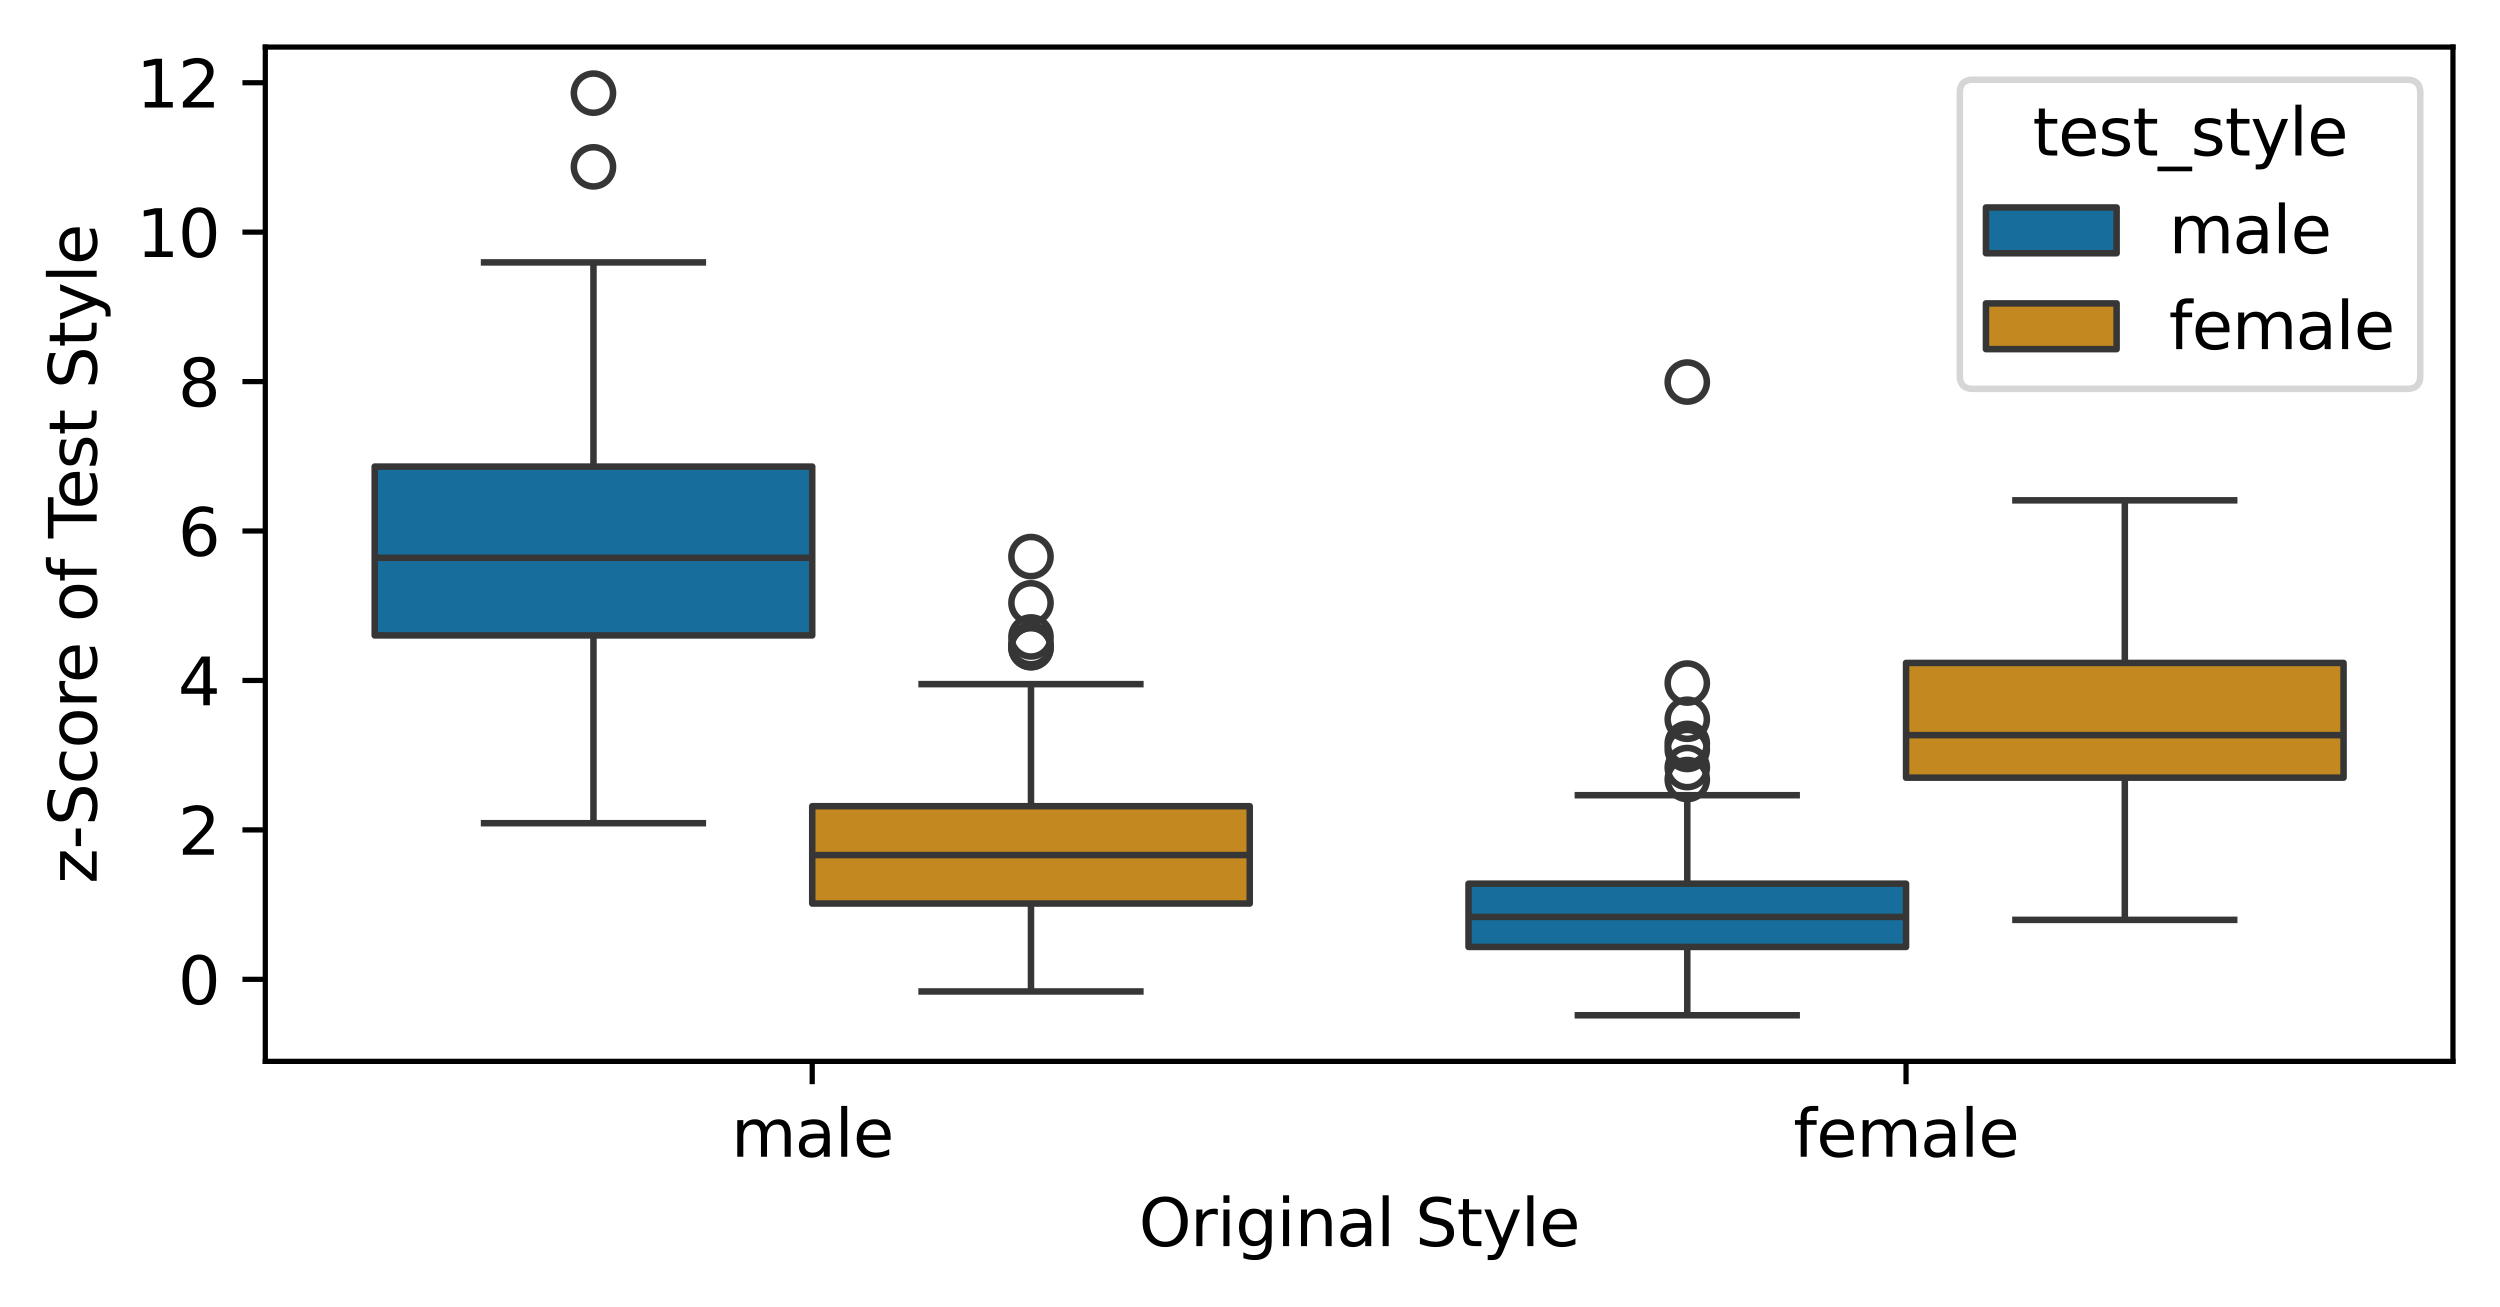 <?xml version="1.0" encoding="utf-8" standalone="no"?>
<!DOCTYPE svg PUBLIC "-//W3C//DTD SVG 1.1//EN"
  "http://www.w3.org/Graphics/SVG/1.1/DTD/svg11.dtd">
<svg xmlns:xlink="http://www.w3.org/1999/xlink" width="382.603pt" height="199.988pt" viewBox="0 0 382.603 199.988" xmlns="http://www.w3.org/2000/svg" version="1.1">
 <defs>
  <style type="text/css">*{stroke-linejoin: round; stroke-linecap: butt}</style>
 </defs>
 <g id="figure_1">
  <g id="patch_1">
   <path d="M 0 199.988 
L 382.603 199.988 
L 382.603 -0 
L 0 -0 
z
" style="fill: #ffffff"/>
  </g>
  <g id="axes_1">
   <g id="patch_2">
    <path d="M 40.603 162.432 
L 375.403 162.432 
L 375.403 7.2 
L 40.603 7.2 
z
" style="fill: #ffffff"/>
   </g>
   <g id="patch_3">
    <path d="M 124.303 149.878 
L 124.303 149.878 
L 124.303 149.878 
L 124.303 149.878 
z
" clip-path="url(#p2c718e0d63)" style="fill: #176d9c; stroke: #363636; stroke-linejoin: miter"/>
   </g>
   <g id="patch_4">
    <path d="M 124.303 149.878 
L 124.303 149.878 
L 124.303 149.878 
L 124.303 149.878 
z
" clip-path="url(#p2c718e0d63)" style="fill: #c38820; stroke: #363636; stroke-linejoin: miter"/>
   </g>
   <g id="matplotlib.axis_1">
    <g id="xtick_1">
     <g id="line2d_1">
      <defs>
       <path id="m3987c6ea94" d="M 0 0 
L 0 3.5 
" style="stroke: #000000; stroke-width: 0.8"/>
      </defs>
      <g>
       <use xlink:href="#m3987c6ea94" x="124.303" y="162.432" style="stroke: #000000; stroke-width: 0.8"/>
      </g>
     </g>
     <g id="text_1">
      <!-- male -->
      <g transform="translate(111.903 177.03) scale(0.1 -0.1)">
       <defs>
        <path id="DejaVuSans-6d" d="M 3328 2828 
Q 3544 3216 3844 3400 
Q 4144 3584 4550 3584 
Q 5097 3584 5394 3201 
Q 5691 2819 5691 2113 
L 5691 0 
L 5113 0 
L 5113 2094 
Q 5113 2597 4934 2840 
Q 4756 3084 4391 3084 
Q 3944 3084 3684 2787 
Q 3425 2491 3425 1978 
L 3425 0 
L 2847 0 
L 2847 2094 
Q 2847 2600 2669 2842 
Q 2491 3084 2119 3084 
Q 1678 3084 1418 2786 
Q 1159 2488 1159 1978 
L 1159 0 
L 581 0 
L 581 3500 
L 1159 3500 
L 1159 2956 
Q 1356 3278 1631 3431 
Q 1906 3584 2284 3584 
Q 2666 3584 2933 3390 
Q 3200 3197 3328 2828 
z
" transform="scale(0.016)"/>
        <path id="DejaVuSans-61" d="M 2194 1759 
Q 1497 1759 1228 1600 
Q 959 1441 959 1056 
Q 959 750 1161 570 
Q 1363 391 1709 391 
Q 2188 391 2477 730 
Q 2766 1069 2766 1631 
L 2766 1759 
L 2194 1759 
z
M 3341 1997 
L 3341 0 
L 2766 0 
L 2766 531 
Q 2569 213 2275 61 
Q 1981 -91 1556 -91 
Q 1019 -91 701 211 
Q 384 513 384 1019 
Q 384 1609 779 1909 
Q 1175 2209 1959 2209 
L 2766 2209 
L 2766 2266 
Q 2766 2663 2505 2880 
Q 2244 3097 1772 3097 
Q 1472 3097 1187 3025 
Q 903 2953 641 2809 
L 641 3341 
Q 956 3463 1253 3523 
Q 1550 3584 1831 3584 
Q 2591 3584 2966 3190 
Q 3341 2797 3341 1997 
z
" transform="scale(0.016)"/>
        <path id="DejaVuSans-6c" d="M 603 4863 
L 1178 4863 
L 1178 0 
L 603 0 
L 603 4863 
z
" transform="scale(0.016)"/>
        <path id="DejaVuSans-65" d="M 3597 1894 
L 3597 1613 
L 953 1613 
Q 991 1019 1311 708 
Q 1631 397 2203 397 
Q 2534 397 2845 478 
Q 3156 559 3463 722 
L 3463 178 
Q 3153 47 2828 -22 
Q 2503 -91 2169 -91 
Q 1331 -91 842 396 
Q 353 884 353 1716 
Q 353 2575 817 3079 
Q 1281 3584 2069 3584 
Q 2775 3584 3186 3129 
Q 3597 2675 3597 1894 
z
M 3022 2063 
Q 3016 2534 2758 2815 
Q 2500 3097 2075 3097 
Q 1594 3097 1305 2825 
Q 1016 2553 972 2059 
L 3022 2063 
z
" transform="scale(0.016)"/>
       </defs>
       <use xlink:href="#DejaVuSans-6d"/>
       <use xlink:href="#DejaVuSans-61" x="97.412"/>
       <use xlink:href="#DejaVuSans-6c" x="158.691"/>
       <use xlink:href="#DejaVuSans-65" x="186.475"/>
      </g>
     </g>
    </g>
    <g id="xtick_2">
     <g id="line2d_2">
      <g>
       <use xlink:href="#m3987c6ea94" x="291.703" y="162.432" style="stroke: #000000; stroke-width: 0.8"/>
      </g>
     </g>
     <g id="text_2">
      <!-- female -->
      <g transform="translate(274.466 177.03) scale(0.1 -0.1)">
       <defs>
        <path id="DejaVuSans-66" d="M 2375 4863 
L 2375 4384 
L 1825 4384 
Q 1516 4384 1395 4259 
Q 1275 4134 1275 3809 
L 1275 3500 
L 2222 3500 
L 2222 3053 
L 1275 3053 
L 1275 0 
L 697 0 
L 697 3053 
L 147 3053 
L 147 3500 
L 697 3500 
L 697 3744 
Q 697 4328 969 4595 
Q 1241 4863 1831 4863 
L 2375 4863 
z
" transform="scale(0.016)"/>
       </defs>
       <use xlink:href="#DejaVuSans-66"/>
       <use xlink:href="#DejaVuSans-65" x="35.205"/>
       <use xlink:href="#DejaVuSans-6d" x="96.729"/>
       <use xlink:href="#DejaVuSans-61" x="194.141"/>
       <use xlink:href="#DejaVuSans-6c" x="255.42"/>
       <use xlink:href="#DejaVuSans-65" x="283.203"/>
      </g>
     </g>
    </g>
    <g id="text_3">
     <!-- Original Style -->
     <g transform="translate(174.289 190.709) scale(0.1 -0.1)">
      <defs>
       <path id="DejaVuSans-4f" d="M 2522 4238 
Q 1834 4238 1429 3725 
Q 1025 3213 1025 2328 
Q 1025 1447 1429 934 
Q 1834 422 2522 422 
Q 3209 422 3611 934 
Q 4013 1447 4013 2328 
Q 4013 3213 3611 3725 
Q 3209 4238 2522 4238 
z
M 2522 4750 
Q 3503 4750 4090 4092 
Q 4678 3434 4678 2328 
Q 4678 1225 4090 567 
Q 3503 -91 2522 -91 
Q 1538 -91 948 565 
Q 359 1222 359 2328 
Q 359 3434 948 4092 
Q 1538 4750 2522 4750 
z
" transform="scale(0.016)"/>
       <path id="DejaVuSans-72" d="M 2631 2963 
Q 2534 3019 2420 3045 
Q 2306 3072 2169 3072 
Q 1681 3072 1420 2755 
Q 1159 2438 1159 1844 
L 1159 0 
L 581 0 
L 581 3500 
L 1159 3500 
L 1159 2956 
Q 1341 3275 1631 3429 
Q 1922 3584 2338 3584 
Q 2397 3584 2469 3576 
Q 2541 3569 2628 3553 
L 2631 2963 
z
" transform="scale(0.016)"/>
       <path id="DejaVuSans-69" d="M 603 3500 
L 1178 3500 
L 1178 0 
L 603 0 
L 603 3500 
z
M 603 4863 
L 1178 4863 
L 1178 4134 
L 603 4134 
L 603 4863 
z
" transform="scale(0.016)"/>
       <path id="DejaVuSans-67" d="M 2906 1791 
Q 2906 2416 2648 2759 
Q 2391 3103 1925 3103 
Q 1463 3103 1205 2759 
Q 947 2416 947 1791 
Q 947 1169 1205 825 
Q 1463 481 1925 481 
Q 2391 481 2648 825 
Q 2906 1169 2906 1791 
z
M 3481 434 
Q 3481 -459 3084 -895 
Q 2688 -1331 1869 -1331 
Q 1566 -1331 1297 -1286 
Q 1028 -1241 775 -1147 
L 775 -588 
Q 1028 -725 1275 -790 
Q 1522 -856 1778 -856 
Q 2344 -856 2625 -561 
Q 2906 -266 2906 331 
L 2906 616 
Q 2728 306 2450 153 
Q 2172 0 1784 0 
Q 1141 0 747 490 
Q 353 981 353 1791 
Q 353 2603 747 3093 
Q 1141 3584 1784 3584 
Q 2172 3584 2450 3431 
Q 2728 3278 2906 2969 
L 2906 3500 
L 3481 3500 
L 3481 434 
z
" transform="scale(0.016)"/>
       <path id="DejaVuSans-6e" d="M 3513 2113 
L 3513 0 
L 2938 0 
L 2938 2094 
Q 2938 2591 2744 2837 
Q 2550 3084 2163 3084 
Q 1697 3084 1428 2787 
Q 1159 2491 1159 1978 
L 1159 0 
L 581 0 
L 581 3500 
L 1159 3500 
L 1159 2956 
Q 1366 3272 1645 3428 
Q 1925 3584 2291 3584 
Q 2894 3584 3203 3211 
Q 3513 2838 3513 2113 
z
" transform="scale(0.016)"/>
       <path id="DejaVuSans-20" transform="scale(0.016)"/>
       <path id="DejaVuSans-53" d="M 3425 4513 
L 3425 3897 
Q 3066 4069 2747 4153 
Q 2428 4238 2131 4238 
Q 1616 4238 1336 4038 
Q 1056 3838 1056 3469 
Q 1056 3159 1242 3001 
Q 1428 2844 1947 2747 
L 2328 2669 
Q 3034 2534 3370 2195 
Q 3706 1856 3706 1288 
Q 3706 609 3251 259 
Q 2797 -91 1919 -91 
Q 1588 -91 1214 -16 
Q 841 59 441 206 
L 441 856 
Q 825 641 1194 531 
Q 1563 422 1919 422 
Q 2459 422 2753 634 
Q 3047 847 3047 1241 
Q 3047 1584 2836 1778 
Q 2625 1972 2144 2069 
L 1759 2144 
Q 1053 2284 737 2584 
Q 422 2884 422 3419 
Q 422 4038 858 4394 
Q 1294 4750 2059 4750 
Q 2388 4750 2728 4690 
Q 3069 4631 3425 4513 
z
" transform="scale(0.016)"/>
       <path id="DejaVuSans-74" d="M 1172 4494 
L 1172 3500 
L 2356 3500 
L 2356 3053 
L 1172 3053 
L 1172 1153 
Q 1172 725 1289 603 
Q 1406 481 1766 481 
L 2356 481 
L 2356 0 
L 1766 0 
Q 1100 0 847 248 
Q 594 497 594 1153 
L 594 3053 
L 172 3053 
L 172 3500 
L 594 3500 
L 594 4494 
L 1172 4494 
z
" transform="scale(0.016)"/>
       <path id="DejaVuSans-79" d="M 2059 -325 
Q 1816 -950 1584 -1140 
Q 1353 -1331 966 -1331 
L 506 -1331 
L 506 -850 
L 844 -850 
Q 1081 -850 1212 -737 
Q 1344 -625 1503 -206 
L 1606 56 
L 191 3500 
L 800 3500 
L 1894 763 
L 2988 3500 
L 3597 3500 
L 2059 -325 
z
" transform="scale(0.016)"/>
      </defs>
      <use xlink:href="#DejaVuSans-4f"/>
      <use xlink:href="#DejaVuSans-72" x="78.711"/>
      <use xlink:href="#DejaVuSans-69" x="119.824"/>
      <use xlink:href="#DejaVuSans-67" x="147.607"/>
      <use xlink:href="#DejaVuSans-69" x="211.084"/>
      <use xlink:href="#DejaVuSans-6e" x="238.867"/>
      <use xlink:href="#DejaVuSans-61" x="302.246"/>
      <use xlink:href="#DejaVuSans-6c" x="363.525"/>
      <use xlink:href="#DejaVuSans-20" x="391.309"/>
      <use xlink:href="#DejaVuSans-53" x="423.096"/>
      <use xlink:href="#DejaVuSans-74" x="486.572"/>
      <use xlink:href="#DejaVuSans-79" x="525.781"/>
      <use xlink:href="#DejaVuSans-6c" x="584.961"/>
      <use xlink:href="#DejaVuSans-65" x="612.744"/>
     </g>
    </g>
   </g>
   <g id="matplotlib.axis_2">
    <g id="ytick_1">
     <g id="line2d_3">
      <defs>
       <path id="m020f7971b0" d="M 0 0 
L -3.5 0 
" style="stroke: #000000; stroke-width: 0.8"/>
      </defs>
      <g>
       <use xlink:href="#m020f7971b0" x="40.603" y="149.878" style="stroke: #000000; stroke-width: 0.8"/>
      </g>
     </g>
     <g id="text_4">
      <!-- 0 -->
      <g transform="translate(27.241 153.677) scale(0.1 -0.1)">
       <defs>
        <path id="DejaVuSans-30" d="M 2034 4250 
Q 1547 4250 1301 3770 
Q 1056 3291 1056 2328 
Q 1056 1369 1301 889 
Q 1547 409 2034 409 
Q 2525 409 2770 889 
Q 3016 1369 3016 2328 
Q 3016 3291 2770 3770 
Q 2525 4250 2034 4250 
z
M 2034 4750 
Q 2819 4750 3233 4129 
Q 3647 3509 3647 2328 
Q 3647 1150 3233 529 
Q 2819 -91 2034 -91 
Q 1250 -91 836 529 
Q 422 1150 422 2328 
Q 422 3509 836 4129 
Q 1250 4750 2034 4750 
z
" transform="scale(0.016)"/>
       </defs>
       <use xlink:href="#DejaVuSans-30"/>
      </g>
     </g>
    </g>
    <g id="ytick_2">
     <g id="line2d_4">
      <g>
       <use xlink:href="#m020f7971b0" x="40.603" y="127.008" style="stroke: #000000; stroke-width: 0.8"/>
      </g>
     </g>
     <g id="text_5">
      <!-- 2 -->
      <g transform="translate(27.241 130.807) scale(0.1 -0.1)">
       <defs>
        <path id="DejaVuSans-32" d="M 1228 531 
L 3431 531 
L 3431 0 
L 469 0 
L 469 531 
Q 828 903 1448 1529 
Q 2069 2156 2228 2338 
Q 2531 2678 2651 2914 
Q 2772 3150 2772 3378 
Q 2772 3750 2511 3984 
Q 2250 4219 1831 4219 
Q 1534 4219 1204 4116 
Q 875 4013 500 3803 
L 500 4441 
Q 881 4594 1212 4672 
Q 1544 4750 1819 4750 
Q 2544 4750 2975 4387 
Q 3406 4025 3406 3419 
Q 3406 3131 3298 2873 
Q 3191 2616 2906 2266 
Q 2828 2175 2409 1742 
Q 1991 1309 1228 531 
z
" transform="scale(0.016)"/>
       </defs>
       <use xlink:href="#DejaVuSans-32"/>
      </g>
     </g>
    </g>
    <g id="ytick_3">
     <g id="line2d_5">
      <g>
       <use xlink:href="#m020f7971b0" x="40.603" y="104.138" style="stroke: #000000; stroke-width: 0.8"/>
      </g>
     </g>
     <g id="text_6">
      <!-- 4 -->
      <g transform="translate(27.241 107.938) scale(0.1 -0.1)">
       <defs>
        <path id="DejaVuSans-34" d="M 2419 4116 
L 825 1625 
L 2419 1625 
L 2419 4116 
z
M 2253 4666 
L 3047 4666 
L 3047 1625 
L 3713 1625 
L 3713 1100 
L 3047 1100 
L 3047 0 
L 2419 0 
L 2419 1100 
L 313 1100 
L 313 1709 
L 2253 4666 
z
" transform="scale(0.016)"/>
       </defs>
       <use xlink:href="#DejaVuSans-34"/>
      </g>
     </g>
    </g>
    <g id="ytick_4">
     <g id="line2d_6">
      <g>
       <use xlink:href="#m020f7971b0" x="40.603" y="81.268" style="stroke: #000000; stroke-width: 0.8"/>
      </g>
     </g>
     <g id="text_7">
      <!-- 6 -->
      <g transform="translate(27.241 85.068) scale(0.1 -0.1)">
       <defs>
        <path id="DejaVuSans-36" d="M 2113 2584 
Q 1688 2584 1439 2293 
Q 1191 2003 1191 1497 
Q 1191 994 1439 701 
Q 1688 409 2113 409 
Q 2538 409 2786 701 
Q 3034 994 3034 1497 
Q 3034 2003 2786 2293 
Q 2538 2584 2113 2584 
z
M 3366 4563 
L 3366 3988 
Q 3128 4100 2886 4159 
Q 2644 4219 2406 4219 
Q 1781 4219 1451 3797 
Q 1122 3375 1075 2522 
Q 1259 2794 1537 2939 
Q 1816 3084 2150 3084 
Q 2853 3084 3261 2657 
Q 3669 2231 3669 1497 
Q 3669 778 3244 343 
Q 2819 -91 2113 -91 
Q 1303 -91 875 529 
Q 447 1150 447 2328 
Q 447 3434 972 4092 
Q 1497 4750 2381 4750 
Q 2619 4750 2861 4703 
Q 3103 4656 3366 4563 
z
" transform="scale(0.016)"/>
       </defs>
       <use xlink:href="#DejaVuSans-36"/>
      </g>
     </g>
    </g>
    <g id="ytick_5">
     <g id="line2d_7">
      <g>
       <use xlink:href="#m020f7971b0" x="40.603" y="58.398" style="stroke: #000000; stroke-width: 0.8"/>
      </g>
     </g>
     <g id="text_8">
      <!-- 8 -->
      <g transform="translate(27.241 62.198) scale(0.1 -0.1)">
       <defs>
        <path id="DejaVuSans-38" d="M 2034 2216 
Q 1584 2216 1326 1975 
Q 1069 1734 1069 1313 
Q 1069 891 1326 650 
Q 1584 409 2034 409 
Q 2484 409 2743 651 
Q 3003 894 3003 1313 
Q 3003 1734 2745 1975 
Q 2488 2216 2034 2216 
z
M 1403 2484 
Q 997 2584 770 2862 
Q 544 3141 544 3541 
Q 544 4100 942 4425 
Q 1341 4750 2034 4750 
Q 2731 4750 3128 4425 
Q 3525 4100 3525 3541 
Q 3525 3141 3298 2862 
Q 3072 2584 2669 2484 
Q 3125 2378 3379 2068 
Q 3634 1759 3634 1313 
Q 3634 634 3220 271 
Q 2806 -91 2034 -91 
Q 1263 -91 848 271 
Q 434 634 434 1313 
Q 434 1759 690 2068 
Q 947 2378 1403 2484 
z
M 1172 3481 
Q 1172 3119 1398 2916 
Q 1625 2713 2034 2713 
Q 2441 2713 2670 2916 
Q 2900 3119 2900 3481 
Q 2900 3844 2670 4047 
Q 2441 4250 2034 4250 
Q 1625 4250 1398 4047 
Q 1172 3844 1172 3481 
z
" transform="scale(0.016)"/>
       </defs>
       <use xlink:href="#DejaVuSans-38"/>
      </g>
     </g>
    </g>
    <g id="ytick_6">
     <g id="line2d_8">
      <g>
       <use xlink:href="#m020f7971b0" x="40.603" y="35.529" style="stroke: #000000; stroke-width: 0.8"/>
      </g>
     </g>
     <g id="text_9">
      <!-- 10 -->
      <g transform="translate(20.878 39.328) scale(0.1 -0.1)">
       <defs>
        <path id="DejaVuSans-31" d="M 794 531 
L 1825 531 
L 1825 4091 
L 703 3866 
L 703 4441 
L 1819 4666 
L 2450 4666 
L 2450 531 
L 3481 531 
L 3481 0 
L 794 0 
L 794 531 
z
" transform="scale(0.016)"/>
       </defs>
       <use xlink:href="#DejaVuSans-31"/>
       <use xlink:href="#DejaVuSans-30" x="63.623"/>
      </g>
     </g>
    </g>
    <g id="ytick_7">
     <g id="line2d_9">
      <g>
       <use xlink:href="#m020f7971b0" x="40.603" y="12.659" style="stroke: #000000; stroke-width: 0.8"/>
      </g>
     </g>
     <g id="text_10">
      <!-- 12 -->
      <g transform="translate(20.878 16.458) scale(0.1 -0.1)">
       <use xlink:href="#DejaVuSans-31"/>
       <use xlink:href="#DejaVuSans-32" x="63.623"/>
      </g>
     </g>
    </g>
    <g id="text_11">
     <!-- z-Score of Test Style -->
     <g transform="translate(14.798 135.238) rotate(-90) scale(0.1 -0.1)">
      <defs>
       <path id="DejaVuSans-7a" d="M 353 3500 
L 3084 3500 
L 3084 2975 
L 922 459 
L 3084 459 
L 3084 0 
L 275 0 
L 275 525 
L 2438 3041 
L 353 3041 
L 353 3500 
z
" transform="scale(0.016)"/>
       <path id="DejaVuSans-2d" d="M 313 2009 
L 1997 2009 
L 1997 1497 
L 313 1497 
L 313 2009 
z
" transform="scale(0.016)"/>
       <path id="DejaVuSans-63" d="M 3122 3366 
L 3122 2828 
Q 2878 2963 2633 3030 
Q 2388 3097 2138 3097 
Q 1578 3097 1268 2742 
Q 959 2388 959 1747 
Q 959 1106 1268 751 
Q 1578 397 2138 397 
Q 2388 397 2633 464 
Q 2878 531 3122 666 
L 3122 134 
Q 2881 22 2623 -34 
Q 2366 -91 2075 -91 
Q 1284 -91 818 406 
Q 353 903 353 1747 
Q 353 2603 823 3093 
Q 1294 3584 2113 3584 
Q 2378 3584 2631 3529 
Q 2884 3475 3122 3366 
z
" transform="scale(0.016)"/>
       <path id="DejaVuSans-6f" d="M 1959 3097 
Q 1497 3097 1228 2736 
Q 959 2375 959 1747 
Q 959 1119 1226 758 
Q 1494 397 1959 397 
Q 2419 397 2687 759 
Q 2956 1122 2956 1747 
Q 2956 2369 2687 2733 
Q 2419 3097 1959 3097 
z
M 1959 3584 
Q 2709 3584 3137 3096 
Q 3566 2609 3566 1747 
Q 3566 888 3137 398 
Q 2709 -91 1959 -91 
Q 1206 -91 779 398 
Q 353 888 353 1747 
Q 353 2609 779 3096 
Q 1206 3584 1959 3584 
z
" transform="scale(0.016)"/>
       <path id="DejaVuSans-54" d="M -19 4666 
L 3928 4666 
L 3928 4134 
L 2272 4134 
L 2272 0 
L 1638 0 
L 1638 4134 
L -19 4134 
L -19 4666 
z
" transform="scale(0.016)"/>
       <path id="DejaVuSans-73" d="M 2834 3397 
L 2834 2853 
Q 2591 2978 2328 3040 
Q 2066 3103 1784 3103 
Q 1356 3103 1142 2972 
Q 928 2841 928 2578 
Q 928 2378 1081 2264 
Q 1234 2150 1697 2047 
L 1894 2003 
Q 2506 1872 2764 1633 
Q 3022 1394 3022 966 
Q 3022 478 2636 193 
Q 2250 -91 1575 -91 
Q 1294 -91 989 -36 
Q 684 19 347 128 
L 347 722 
Q 666 556 975 473 
Q 1284 391 1588 391 
Q 1994 391 2212 530 
Q 2431 669 2431 922 
Q 2431 1156 2273 1281 
Q 2116 1406 1581 1522 
L 1381 1569 
Q 847 1681 609 1914 
Q 372 2147 372 2553 
Q 372 3047 722 3315 
Q 1072 3584 1716 3584 
Q 2034 3584 2315 3537 
Q 2597 3491 2834 3397 
z
" transform="scale(0.016)"/>
      </defs>
      <use xlink:href="#DejaVuSans-7a"/>
      <use xlink:href="#DejaVuSans-2d" x="52.49"/>
      <use xlink:href="#DejaVuSans-53" x="88.574"/>
      <use xlink:href="#DejaVuSans-63" x="152.051"/>
      <use xlink:href="#DejaVuSans-6f" x="207.031"/>
      <use xlink:href="#DejaVuSans-72" x="268.213"/>
      <use xlink:href="#DejaVuSans-65" x="307.076"/>
      <use xlink:href="#DejaVuSans-20" x="368.6"/>
      <use xlink:href="#DejaVuSans-6f" x="400.387"/>
      <use xlink:href="#DejaVuSans-66" x="461.568"/>
      <use xlink:href="#DejaVuSans-20" x="496.773"/>
      <use xlink:href="#DejaVuSans-54" x="528.561"/>
      <use xlink:href="#DejaVuSans-65" x="572.645"/>
      <use xlink:href="#DejaVuSans-73" x="634.168"/>
      <use xlink:href="#DejaVuSans-74" x="686.268"/>
      <use xlink:href="#DejaVuSans-20" x="725.477"/>
      <use xlink:href="#DejaVuSans-53" x="757.264"/>
      <use xlink:href="#DejaVuSans-74" x="820.74"/>
      <use xlink:href="#DejaVuSans-79" x="859.949"/>
      <use xlink:href="#DejaVuSans-6c" x="919.129"/>
      <use xlink:href="#DejaVuSans-65" x="946.912"/>
     </g>
    </g>
   </g>
   <g id="patch_5">
    <path d="M 57.343 97.247 
L 124.303 97.247 
L 124.303 71.407 
L 57.343 71.407 
L 57.343 97.247 
z
" clip-path="url(#p2c718e0d63)" style="fill: #176d9c; stroke: #363636; stroke-linejoin: miter"/>
   </g>
   <g id="line2d_10">
    <path d="M 90.823 97.247 
L 90.823 125.988 
" clip-path="url(#p2c718e0d63)" style="fill: none; stroke: #363636"/>
   </g>
   <g id="line2d_11">
    <path d="M 90.823 71.407 
L 90.823 40.159 
" clip-path="url(#p2c718e0d63)" style="fill: none; stroke: #363636"/>
   </g>
   <g id="line2d_12">
    <path d="M 74.083 125.988 
L 107.563 125.988 
" clip-path="url(#p2c718e0d63)" style="fill: none; stroke: #363636; stroke-linecap: square"/>
   </g>
   <g id="line2d_13">
    <path d="M 74.083 40.159 
L 107.563 40.159 
" clip-path="url(#p2c718e0d63)" style="fill: none; stroke: #363636; stroke-linecap: square"/>
   </g>
   <g id="line2d_14">
    <defs>
     <path id="mb7724c98eb" d="M 0 3 
C 0.796 3 1.559 2.684 2.121 2.121 
C 2.684 1.559 3 0.796 3 0 
C 3 -0.796 2.684 -1.559 2.121 -2.121 
C 1.559 -2.684 0.796 -3 0 -3 
C -0.796 -3 -1.559 -2.684 -2.121 -2.121 
C -2.684 -1.559 -3 -0.796 -3 0 
C -3 0.796 -2.684 1.559 -2.121 2.121 
C -1.559 2.684 -0.796 3 0 3 
z
" style="stroke: #363636"/>
    </defs>
    <g clip-path="url(#p2c718e0d63)">
     <use xlink:href="#mb7724c98eb" x="90.823" y="14.256" style="fill-opacity: 0; stroke: #363636"/>
     <use xlink:href="#mb7724c98eb" x="90.823" y="25.533" style="fill-opacity: 0; stroke: #363636"/>
    </g>
   </g>
   <g id="patch_6">
    <path d="M 224.743 144.923 
L 291.703 144.923 
L 291.703 135.242 
L 224.743 135.242 
L 224.743 144.923 
z
" clip-path="url(#p2c718e0d63)" style="fill: #176d9c; stroke: #363636; stroke-linejoin: miter"/>
   </g>
   <g id="line2d_15">
    <path d="M 258.223 144.923 
L 258.223 155.376 
" clip-path="url(#p2c718e0d63)" style="fill: none; stroke: #363636"/>
   </g>
   <g id="line2d_16">
    <path d="M 258.223 135.242 
L 258.223 121.701 
" clip-path="url(#p2c718e0d63)" style="fill: none; stroke: #363636"/>
   </g>
   <g id="line2d_17">
    <path d="M 241.483 155.376 
L 274.963 155.376 
" clip-path="url(#p2c718e0d63)" style="fill: none; stroke: #363636; stroke-linecap: square"/>
   </g>
   <g id="line2d_18">
    <path d="M 241.483 121.701 
L 274.963 121.701 
" clip-path="url(#p2c718e0d63)" style="fill: none; stroke: #363636; stroke-linecap: square"/>
   </g>
   <g id="line2d_19">
    <g clip-path="url(#p2c718e0d63)">
     <use xlink:href="#mb7724c98eb" x="258.223" y="119.305" style="fill-opacity: 0; stroke: #363636"/>
     <use xlink:href="#mb7724c98eb" x="258.223" y="104.537" style="fill-opacity: 0; stroke: #363636"/>
     <use xlink:href="#mb7724c98eb" x="258.223" y="114.699" style="fill-opacity: 0; stroke: #363636"/>
     <use xlink:href="#mb7724c98eb" x="258.223" y="110.077" style="fill-opacity: 0; stroke: #363636"/>
     <use xlink:href="#mb7724c98eb" x="258.223" y="113.78" style="fill-opacity: 0; stroke: #363636"/>
     <use xlink:href="#mb7724c98eb" x="258.223" y="117.469" style="fill-opacity: 0; stroke: #363636"/>
     <use xlink:href="#mb7724c98eb" x="258.223" y="58.471" style="fill-opacity: 0; stroke: #363636"/>
    </g>
   </g>
   <g id="patch_7">
    <path d="M 124.303 138.279 
L 191.263 138.279 
L 191.263 123.382 
L 124.303 123.382 
L 124.303 138.279 
z
" clip-path="url(#p2c718e0d63)" style="fill: #c38820; stroke: #363636; stroke-linejoin: miter"/>
   </g>
   <g id="line2d_20">
    <path d="M 157.783 138.279 
L 157.783 151.739 
" clip-path="url(#p2c718e0d63)" style="fill: none; stroke: #363636"/>
   </g>
   <g id="line2d_21">
    <path d="M 157.783 123.382 
L 157.783 104.705 
" clip-path="url(#p2c718e0d63)" style="fill: none; stroke: #363636"/>
   </g>
   <g id="line2d_22">
    <path d="M 141.043 151.739 
L 174.523 151.739 
" clip-path="url(#p2c718e0d63)" style="fill: none; stroke: #363636; stroke-linecap: square"/>
   </g>
   <g id="line2d_23">
    <path d="M 141.043 104.705 
L 174.523 104.705 
" clip-path="url(#p2c718e0d63)" style="fill: none; stroke: #363636; stroke-linecap: square"/>
   </g>
   <g id="line2d_24">
    <g clip-path="url(#p2c718e0d63)">
     <use xlink:href="#mb7724c98eb" x="157.783" y="99.124" style="fill-opacity: 0; stroke: #363636"/>
     <use xlink:href="#mb7724c98eb" x="157.783" y="99.095" style="fill-opacity: 0; stroke: #363636"/>
     <use xlink:href="#mb7724c98eb" x="157.783" y="85.179" style="fill-opacity: 0; stroke: #363636"/>
     <use xlink:href="#mb7724c98eb" x="157.783" y="97.477" style="fill-opacity: 0; stroke: #363636"/>
     <use xlink:href="#mb7724c98eb" x="157.783" y="98.656" style="fill-opacity: 0; stroke: #363636"/>
     <use xlink:href="#mb7724c98eb" x="157.783" y="92.262" style="fill-opacity: 0; stroke: #363636"/>
    </g>
   </g>
   <g id="patch_8">
    <path d="M 291.703 119.017 
L 358.663 119.017 
L 358.663 101.454 
L 291.703 101.454 
L 291.703 119.017 
z
" clip-path="url(#p2c718e0d63)" style="fill: #c38820; stroke: #363636; stroke-linejoin: miter"/>
   </g>
   <g id="line2d_25">
    <path d="M 325.183 119.017 
L 325.183 140.774 
" clip-path="url(#p2c718e0d63)" style="fill: none; stroke: #363636"/>
   </g>
   <g id="line2d_26">
    <path d="M 325.183 101.454 
L 325.183 76.569 
" clip-path="url(#p2c718e0d63)" style="fill: none; stroke: #363636"/>
   </g>
   <g id="line2d_27">
    <path d="M 308.443 140.774 
L 341.923 140.774 
" clip-path="url(#p2c718e0d63)" style="fill: none; stroke: #363636; stroke-linecap: square"/>
   </g>
   <g id="line2d_28">
    <path d="M 308.443 76.569 
L 341.923 76.569 
" clip-path="url(#p2c718e0d63)" style="fill: none; stroke: #363636; stroke-linecap: square"/>
   </g>
   <g id="line2d_29"/>
   <g id="line2d_30">
    <path d="M 57.343 85.365 
L 124.303 85.365 
" clip-path="url(#p2c718e0d63)" style="fill: none; stroke: #363636"/>
   </g>
   <g id="line2d_31">
    <path d="M 224.743 140.33 
L 291.703 140.33 
" clip-path="url(#p2c718e0d63)" style="fill: none; stroke: #363636"/>
   </g>
   <g id="line2d_32">
    <path d="M 124.303 130.858 
L 191.263 130.858 
" clip-path="url(#p2c718e0d63)" style="fill: none; stroke: #363636"/>
   </g>
   <g id="line2d_33">
    <path d="M 291.703 112.505 
L 358.663 112.505 
" clip-path="url(#p2c718e0d63)" style="fill: none; stroke: #363636"/>
   </g>
   <g id="patch_9">
    <path d="M 40.603 162.432 
L 40.603 7.2 
" style="fill: none; stroke: #000000; stroke-width: 0.8; stroke-linejoin: miter; stroke-linecap: square"/>
   </g>
   <g id="patch_10">
    <path d="M 375.403 162.432 
L 375.403 7.2 
" style="fill: none; stroke: #000000; stroke-width: 0.8; stroke-linejoin: miter; stroke-linecap: square"/>
   </g>
   <g id="patch_11">
    <path d="M 40.603 162.432 
L 375.403 162.432 
" style="fill: none; stroke: #000000; stroke-width: 0.8; stroke-linejoin: miter; stroke-linecap: square"/>
   </g>
   <g id="patch_12">
    <path d="M 40.603 7.2 
L 375.403 7.2 
" style="fill: none; stroke: #000000; stroke-width: 0.8; stroke-linejoin: miter; stroke-linecap: square"/>
   </g>
   <g id="legend_1">
    <g id="patch_13">
     <path d="M 301.93 59.513 
L 368.403 59.513 
Q 370.403 59.513 370.403 57.513 
L 370.403 14.2 
Q 370.403 12.2 368.403 12.2 
L 301.93 12.2 
Q 299.93 12.2 299.93 14.2 
L 299.93 57.513 
Q 299.93 59.513 301.93 59.513 
z
" style="fill: #ffffff; opacity: 0.8; stroke: #cccccc; stroke-linejoin: miter"/>
    </g>
    <g id="text_12">
     <!-- test_style -->
     <g transform="translate(311.075 23.798) scale(0.1 -0.1)">
      <defs>
       <path id="DejaVuSans-5f" d="M 3263 -1063 
L 3263 -1509 
L -63 -1509 
L -63 -1063 
L 3263 -1063 
z
" transform="scale(0.016)"/>
      </defs>
      <use xlink:href="#DejaVuSans-74"/>
      <use xlink:href="#DejaVuSans-65" x="39.209"/>
      <use xlink:href="#DejaVuSans-73" x="100.732"/>
      <use xlink:href="#DejaVuSans-74" x="152.832"/>
      <use xlink:href="#DejaVuSans-5f" x="192.041"/>
      <use xlink:href="#DejaVuSans-73" x="242.041"/>
      <use xlink:href="#DejaVuSans-74" x="294.141"/>
      <use xlink:href="#DejaVuSans-79" x="333.35"/>
      <use xlink:href="#DejaVuSans-6c" x="392.529"/>
      <use xlink:href="#DejaVuSans-65" x="420.312"/>
     </g>
    </g>
    <g id="patch_14">
     <path d="M 303.93 38.755 
L 323.93 38.755 
L 323.93 31.755 
L 303.93 31.755 
z
" style="fill: #176d9c; stroke: #363636; stroke-linejoin: miter"/>
    </g>
    <g id="text_13">
     <!-- male -->
     <g transform="translate(331.93 38.755) scale(0.1 -0.1)">
      <use xlink:href="#DejaVuSans-6d"/>
      <use xlink:href="#DejaVuSans-61" x="97.412"/>
      <use xlink:href="#DejaVuSans-6c" x="158.691"/>
      <use xlink:href="#DejaVuSans-65" x="186.475"/>
     </g>
    </g>
    <g id="patch_15">
     <path d="M 303.93 53.433 
L 323.93 53.433 
L 323.93 46.433 
L 303.93 46.433 
z
" style="fill: #c38820; stroke: #363636; stroke-linejoin: miter"/>
    </g>
    <g id="text_14">
     <!-- female -->
     <g transform="translate(331.93 53.433) scale(0.1 -0.1)">
      <use xlink:href="#DejaVuSans-66"/>
      <use xlink:href="#DejaVuSans-65" x="35.205"/>
      <use xlink:href="#DejaVuSans-6d" x="96.729"/>
      <use xlink:href="#DejaVuSans-61" x="194.141"/>
      <use xlink:href="#DejaVuSans-6c" x="255.42"/>
      <use xlink:href="#DejaVuSans-65" x="283.203"/>
     </g>
    </g>
   </g>
  </g>
 </g>
 <defs>
  <clipPath id="p2c718e0d63">
   <rect x="40.603" y="7.2" width="334.8" height="155.232"/>
  </clipPath>
 </defs>
</svg>
